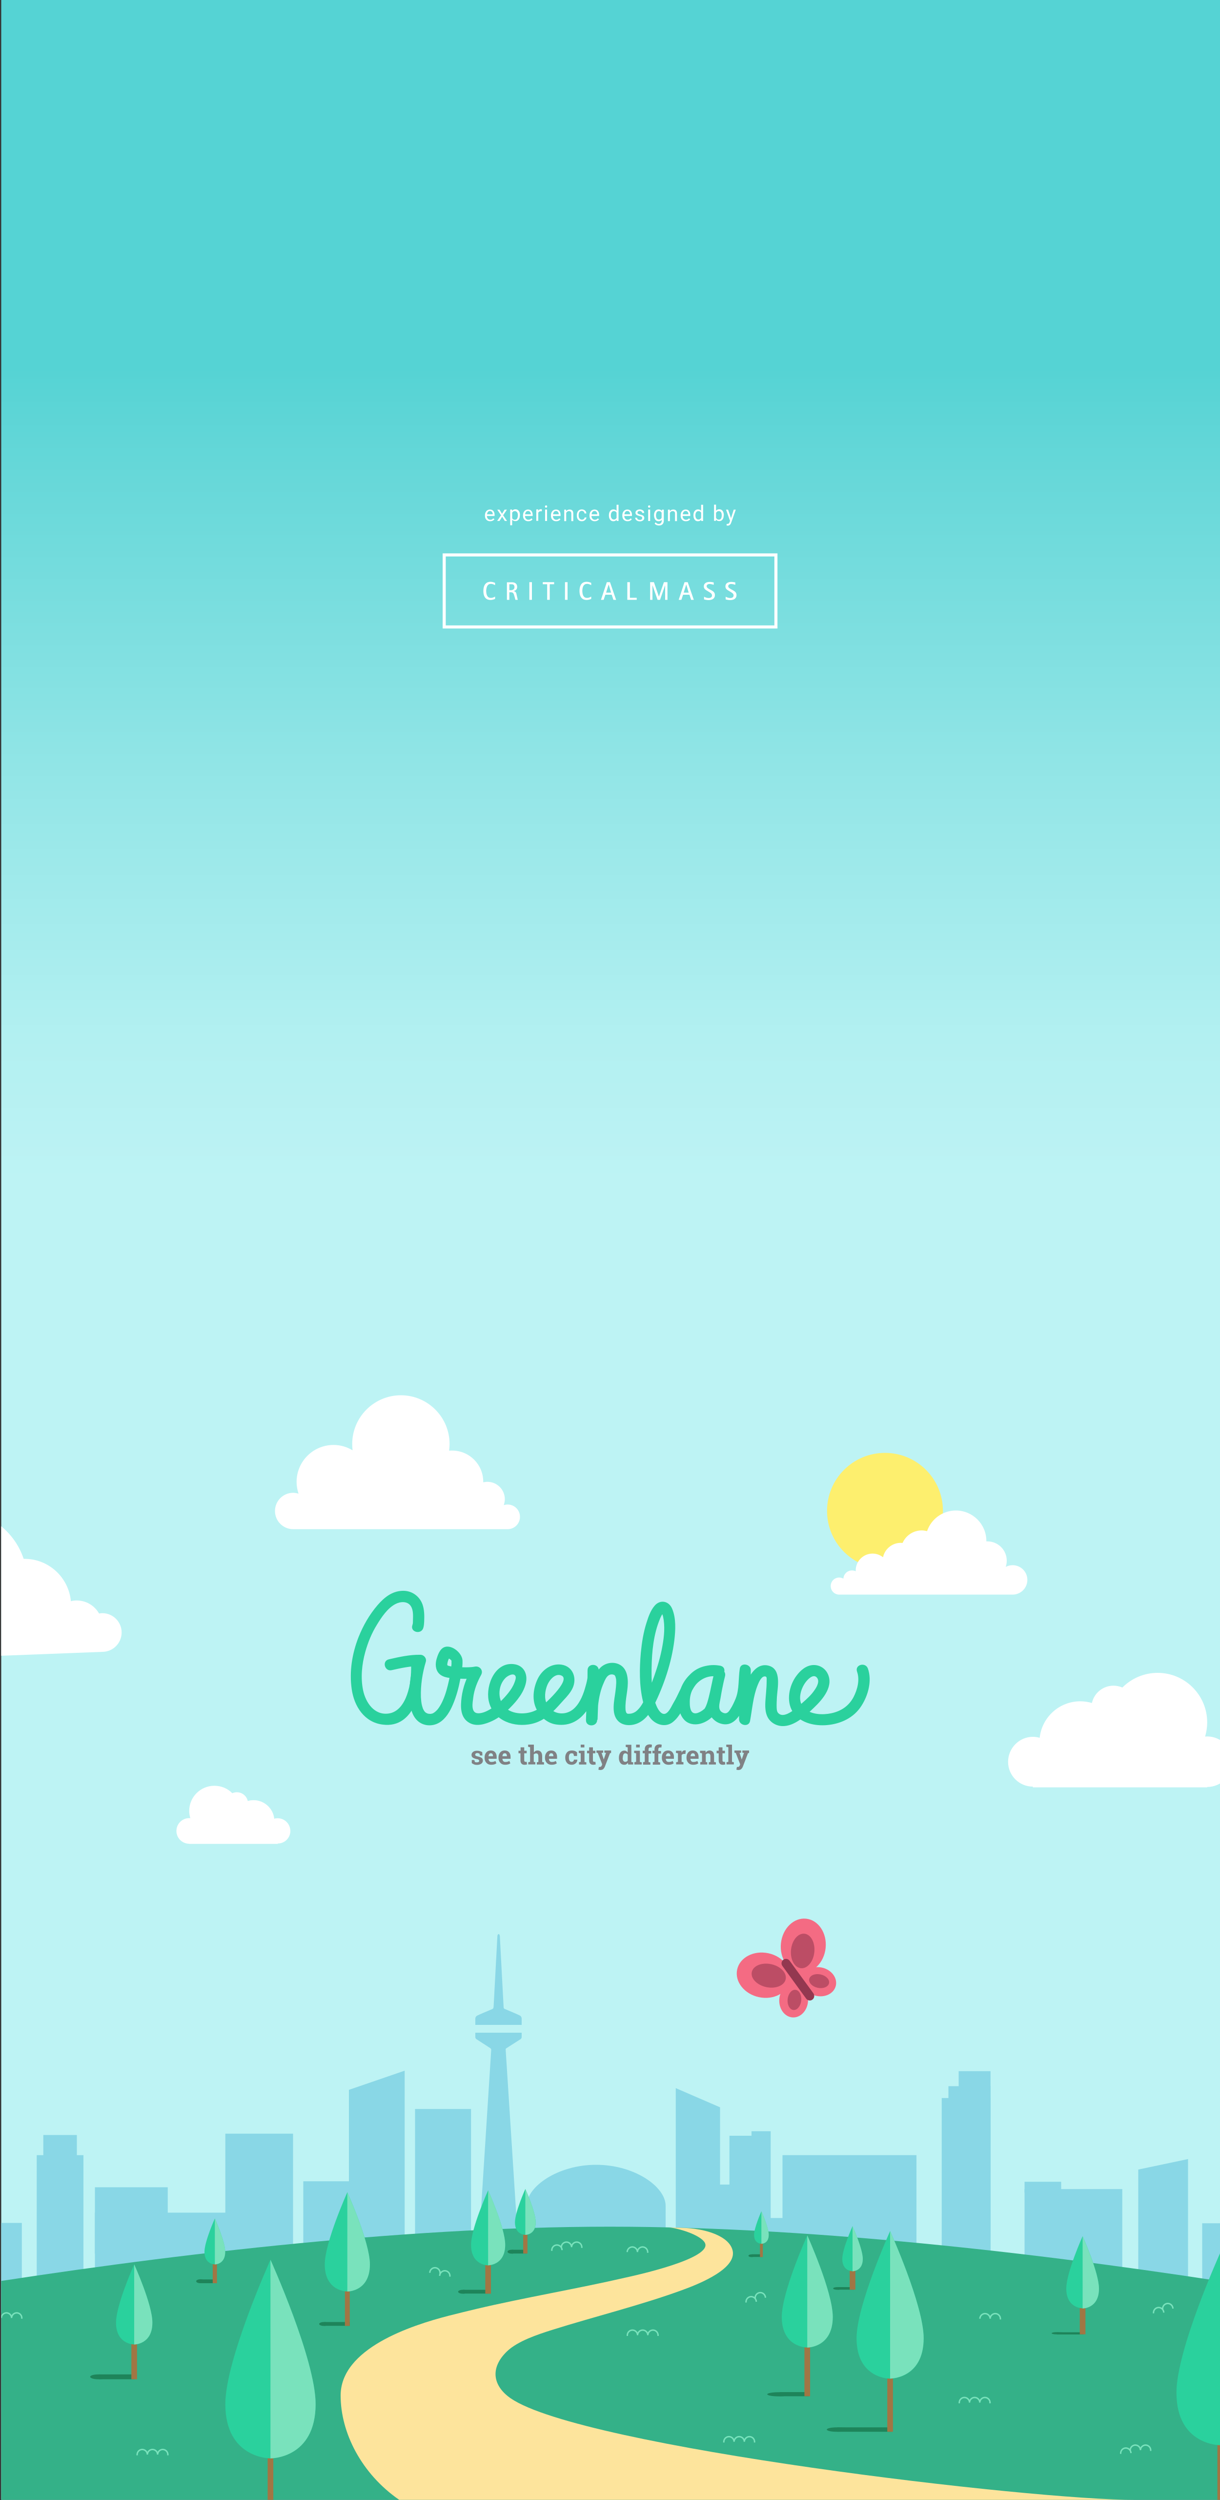 <?xml version="1.0" encoding="utf-8"?>
<!-- Generator: Adobe Illustrator 18.1.1, SVG Export Plug-In . SVG Version: 6.00 Build 0)  -->
<svg version="1.1" xmlns="http://www.w3.org/2000/svg" xmlns:xlink="http://www.w3.org/1999/xlink" x="0px" y="0px"
	 viewBox="0 0 1000 2048" style="enable-background:new 0 0 1000 2048;" xml:space="preserve">
<rect x="0" y="0" width="1000" height="2048" fill="#333333" stroke="none"/>
<style type="text/css">
	.st0{clip-path:url(#SVGID_2_);fill:#47B58D;}
	.st1{clip-path:url(#SVGID_2_);}
	.st2{fill:#1E845A;}
	.st3{fill:none;stroke:#A17644;stroke-width:1.572;stroke-miterlimit:10;}
	.st4{fill:#2AD19D;}
	.st5{fill:#79E2BC;}
	.st6{clip-path:url(#SVGID_2_);fill:none;stroke:#79E2BC;stroke-width:2;stroke-miterlimit:10;}
	.st7{clip-path:url(#SVGID_2_);fill:#1E845A;}
	.st8{fill:none;stroke:#A17644;stroke-width:1.828;stroke-miterlimit:10;}
	.st9{fill:none;stroke:#A17644;stroke-width:3.482;stroke-miterlimit:10;}
	.st10{fill:none;stroke:#A17644;stroke-width:4.165;stroke-miterlimit:10;}
	.st11{fill:none;stroke:#A17644;stroke-width:2.801;stroke-miterlimit:10;}
	.st12{fill:#3B8C6B;}
	.st13{fill:#FFFFFF;}
	.st14{fill:url(#SVGID_3_);}
	.st15{opacity:0.3;}
	.st16{fill-rule:evenodd;clip-rule:evenodd;fill:#F46B83;}
	.st17{fill:#58BD98;}
	.st18{fill:#EFEFEF;}
	.st19{fill:none;stroke:#E0E1E2;stroke-width:11;stroke-miterlimit:10;}
	.st20{opacity:0.3;fill-rule:evenodd;clip-rule:evenodd;fill:#F56980;}
	.st21{fill:#F56980;}
	.st22{fill-rule:evenodd;clip-rule:evenodd;fill:#FFFFFF;}
	.st23{fill:#F36D85;}
	.st24{fill:#E0E1E2;}
	.st25{fill:#F46B83;}
	.st26{fill:none;stroke:#F46B83;stroke-width:8;stroke-miterlimit:10;}
	.st27{opacity:0.3;fill:#2AD19D;}
	.st28{fill:#89D7E6;}
	.st29{clip-path:url(#SVGID_5_);}
	.st30{fill-rule:evenodd;clip-rule:evenodd;fill:#F56980;}
	.st31{opacity:0.3;fill:#F36D85;}
	.st32{opacity:0.3;fill:#F46B83;}
	.st33{fill:#24A45A;}
	.st34{fill:#3A5D87;}
	.st35{fill:#527EBB;}
	.st36{fill:#D82908;}
	.st37{fill:#E85749;}
	.st38{fill:#BCF7F7;}
	.st39{fill:#929496;}
	.st40{fill:none;stroke:#CDEBE0;stroke-width:5;stroke-linecap:round;stroke-miterlimit:10;}
	.st41{fill:#1A9169;}
	.st42{fill:none;stroke:#F7ADC1;stroke-width:12;stroke-miterlimit:10;}
	.st43{fill:none;stroke:#2AD19D;stroke-width:12;stroke-miterlimit:10;}
	.st44{fill:none;}
	.st45{fill:#BDF3F4;}
	.st46{fill:#34B188;}
	.st47{fill:#FDE49C;}
	.st48{fill:#FDEF6E;}
	.st49{fill:none;stroke:#A17644;stroke-width:2;stroke-miterlimit:10;}
	.st50{fill:none;stroke:#A17644;stroke-width:3;stroke-miterlimit:10;}
	.st51{fill:none;stroke:#A17644;stroke-width:4;stroke-miterlimit:10;}
	.st52{fill:none;stroke:#A17644;stroke-width:3.434;stroke-miterlimit:10;}
	.st53{fill:#808184;}
	.st54{fill:#BC4D65;}
	.st55{fill:#933850;}
	.st56{fill:none;stroke:#79E2BC;stroke-miterlimit:10;}
	.st57{opacity:0.2;}
	.st58{fill:#47B58D;}
	.st59{fill:none;stroke:#FFFFFF;stroke-width:8;stroke-linecap:round;stroke-miterlimit:10;}
	.st60{fill:none;stroke:#FFFFFF;stroke-width:2;stroke-miterlimit:10;}
	.st61{opacity:0.5;}
	.st62{fill:#CDE8DE;}
	.st63{clip-path:url(#SVGID_7_);}
	.st64{fill:#F6899C;}
	.st65{fill:#F66981;}
	.st66{fill:#FFFFFF;stroke:#F46B83;stroke-width:6;stroke-miterlimit:10;}
	.st67{clip-path:url(#SVGID_9_);fill:#47B58D;}
	.st68{clip-path:url(#SVGID_9_);}
	.st69{clip-path:url(#SVGID_9_);fill:none;stroke:#79E2BC;stroke-width:2;stroke-miterlimit:10;}
	.st70{clip-path:url(#SVGID_9_);fill:#1E845A;}
	.st71{fill:#37CF9D;}
	.st72{clip-path:url(#SVGID_11_);}
	.st73{fill:#ABE6CF;}
	.st74{clip-path:url(#SVGID_13_);fill:url(#SVGID_14_);}
	.st75{clip-path:url(#SVGID_13_);fill:#89D7E6;}
	.st76{clip-path:url(#SVGID_13_);}
	.st77{clip-path:url(#SVGID_13_);fill:#34B188;}
	.st78{clip-path:url(#SVGID_13_);fill:#FDE49C;}
	.st79{clip-path:url(#SVGID_13_);fill:#FDEF6E;}
	.st80{clip-path:url(#SVGID_13_);fill:#1E845A;}
	.st81{fill:none;stroke:#A17644;stroke-width:2.322;stroke-miterlimit:10;}
	.st82{fill:none;stroke:#A17644;stroke-width:3.483;stroke-miterlimit:10;}
	.st83{fill:none;stroke:#A17644;stroke-width:4.644;stroke-miterlimit:10;}
	.st84{fill:none;stroke:#A17644;stroke-width:3.987;stroke-miterlimit:10;}
	.st85{clip-path:url(#SVGID_13_);fill:none;stroke:#A17644;stroke-width:4.644;stroke-miterlimit:10;}
	.st86{clip-path:url(#SVGID_13_);fill:#2AD19D;}
	.st87{clip-path:url(#SVGID_13_);fill:#79E2BC;}
	.st88{clip-path:url(#SVGID_13_);fill:none;stroke:#79E2BC;stroke-width:1.161;stroke-miterlimit:10;}
	.st89{clip-path:url(#SVGID_13_);fill:none;stroke:#FFFFFF;stroke-width:2.529;stroke-miterlimit:10;}
	.st90{clip-path:url(#SVGID_13_);fill:#FFFFFF;}
	.st91{display:none;}
</style>
<g id="Layer_1">
	<g>
		<defs>
			<rect id="SVGID_12_" x="1" y="0" width="999.2" height="2047.9"/>
		</defs>
		<clipPath id="SVGID_2_">
			<use xlink:href="#SVGID_12_"  style="overflow:visible;"/>
		</clipPath>
		<linearGradient id="SVGID_3_" gradientUnits="userSpaceOnUse" x1="500" y1="301.483" x2="500" y2="966.09">
			<stop  offset="0" style="stop-color:#55D3D4"/>
			<stop  offset="0.112" style="stop-color:#64D7D8"/>
			<stop  offset="0.516" style="stop-color:#94E6E7"/>
			<stop  offset="0.825" style="stop-color:#B2F0F1"/>
			<stop  offset="1" style="stop-color:#BDF3F4"/>
		</linearGradient>
		<polygon style="clip-path:url(#SVGID_2_);fill:url(#SVGID_3_);" points="-363.5,0 -363.5,1025.3 -363.5,1045.2 -363.5,2047.8 
			1363.5,2047.8 1363.5,1045.2 1363.5,1025.3 1363.5,0 		"/>
		<rect x="184.7" y="1747.9" style="clip-path:url(#SVGID_2_);fill:#89D7E6;" width="55.5" height="107.8"/>
		<rect x="77.8" y="1812.6" style="clip-path:url(#SVGID_2_);fill:#89D7E6;" width="131.5" height="54.4"/>
		<rect x="77.8" y="1791.8" style="clip-path:url(#SVGID_2_);fill:#89D7E6;" width="59.7" height="54.4"/>
		<rect x="30.1" y="1765.5" style="clip-path:url(#SVGID_2_);fill:#89D7E6;" width="38.3" height="105.6"/>
		<rect x="35.5" y="1749" style="clip-path:url(#SVGID_2_);fill:#89D7E6;" width="27.5" height="105.6"/>
		<rect x="-64.7" y="1821" style="clip-path:url(#SVGID_2_);fill:#89D7E6;" width="82.6" height="73.3"/>
		<rect x="771.9" y="1718.7" style="clip-path:url(#SVGID_2_);fill:#89D7E6;" width="40" height="136.2"/>
		<rect x="777.4" y="1709" style="clip-path:url(#SVGID_2_);fill:#89D7E6;" width="34.5" height="136.2"/>
		<rect x="785.8" y="1696.7" style="clip-path:url(#SVGID_2_);fill:#89D7E6;" width="26.1" height="136.2"/>
		<rect x="839.8" y="1793.3" style="clip-path:url(#SVGID_2_);fill:#89D7E6;" width="80.1" height="87.2"/>
		<polygon style="clip-path:url(#SVGID_2_);fill:#89D7E6;" points="973.8,1882.4 933,1882.4 933,1777.3 973.8,1768.7 		"/>
		<rect x="985.4" y="1821.3" style="clip-path:url(#SVGID_2_);fill:#89D7E6;" width="123.6" height="84.9"/>
		<g class="st1">
			<path class="st28" d="M389.6,1658.8h38c0-2.8,0-5.1,0-5.1s0.1-1.7-1.5-2.6c-1.3-0.7-9-4-12-5.2c-0.8-0.3-0.8-0.3-1-0.6
				c-0.3-0.3-0.3-1-0.3-1l-3.1-58.2c0,0-0.1-1.7-1-1.7s-1,1.7-1,1.7l-3.1,57.7c0,0-0.1,1-0.3,1.3c-0.2,0.4-0.4,0.6-1.2,0.9
				c-3.1,1.3-10.7,4.5-12,5.2c-1.6,0.9-1.5,2.6-1.5,2.6S389.6,1656,389.6,1658.8z"/>
			<path class="st28" d="M389.6,1665.2c0,1.7,0,3.1,0,3.5c0,1.5,1.4,2.1,1.4,2.1l10.8,7c0,0,0.5,0.4,0.7,0.8
				c0.2,0.4,0.1,1.2,0.1,1.2L391,1861.4l17.6-1.2l17.6,1.2l-11.7-182.1c0,0-0.1-0.5,0.1-0.9c0.2-0.4,0.5-0.5,0.5-0.5l11.1-7.1
				c0,0,1.4-0.6,1.4-2.1c0-0.4,0-1.8,0-3.5H389.6z"/>
		</g>
		<rect x="340.2" y="1727.7" style="clip-path:url(#SVGID_2_);fill:#89D7E6;" width="45.9" height="118.3"/>
		<polygon style="clip-path:url(#SVGID_2_);fill:#89D7E6;" points="751.2,1867 641.4,1847.6 641.4,1765.5 751.2,1765.5 		"/>
		<rect x="248.6" y="1786.9" style="clip-path:url(#SVGID_2_);fill:#89D7E6;" width="46.7" height="89.7"/>
		<polygon style="clip-path:url(#SVGID_2_);fill:#89D7E6;" points="331.7,1861.8 286,1861.8 286,1712 331.7,1696.3 		"/>
		<polygon style="clip-path:url(#SVGID_2_);fill:#89D7E6;" points="590.2,1726.3 553.9,1710.6 553.9,1832.7 590.2,1832.7 		"/>
		<polygon style="clip-path:url(#SVGID_2_);fill:#89D7E6;" points="616,1745.9 616,1749.6 597.9,1749.6 597.9,1843.1 631.7,1843.1 
			631.7,1772.1 631.7,1749.6 631.7,1745.9 		"/>
		<path style="clip-path:url(#SVGID_2_);fill:#89D7E6;" d="M488.6,1773.4c-31.4,0-56.9,17.9-56.9,33.5v33.5h113.9v-33.5
			C545.5,1791.3,520.1,1773.4,488.6,1773.4z"/>
		<rect x="579.3" y="1789.6" style="clip-path:url(#SVGID_2_);fill:#89D7E6;" width="46.7" height="87"/>
		<rect x="620" y="1817" style="clip-path:url(#SVGID_2_);fill:#89D7E6;" width="46.7" height="26.1"/>
		<path style="clip-path:url(#SVGID_2_);fill:#34B188;" d="M1293,2047.9H-292.8v-125.7c0,0,440.7-98.1,792.7-98.1
			s793.1,98.1,793.1,98.1V2047.9z"/>
		<path style="clip-path:url(#SVGID_2_);fill:#FDE49C;" d="M661.7,2049.2l269.2-1.3c-83.7,0.4-454-43.1-512.3-83.2
			c-14.5-10-17.3-24.7-3.1-38.4c8.8-8.5,25.3-13.9,36.6-17.5c34.6-10.9,73.7-20.5,107.7-33c13.9-5.1,46.1-18,40.3-33.6
			c-4.7-12.8-27.9-15.9-27.9-15.9s-4.2-0.8-9.5-1.1c-4.7-0.3-9.9-0.3-14.6-0.4c7,0.2,26,5.9,29.6,12.4c7.2,13-58.5,27.2-65.4,28.7
			c-39,9-83,16.4-121.9,25.6c-7.5,1.8-15,3.6-22.4,5.5c-31.6,8.1-88.8,27-88.8,65.4c0,30.4,17,64.1,48.2,85.6L661.7,2049.2z"/>
		<circle style="clip-path:url(#SVGID_2_);fill:#FDEF6E;" cx="725.4" cy="1237.7" r="47.5"/>
		<rect x="639" y="1959.6" class="st7" width="24.1" height="3.4"/>
		<ellipse class="st7" cx="638.2" cy="1961.4" rx="9.3" ry="1.7"/>
		<rect x="616.1" y="1846.7" class="st7" width="8.7" height="2.2"/>
		<ellipse class="st7" cx="615.9" cy="1847.9" rx="2.4" ry="1.1"/>
		<rect x="686.8" y="1873.6" class="st7" width="12.9" height="2.1"/>
		<ellipse class="st7" cx="686.5" cy="1874.7" rx="3.6" ry="1.1"/>
		<g class="st1">
			<line class="st81" x1="624.1" y1="1819" x2="624.1" y2="1849"/>
			<path class="st4" d="M624.1,1838.1c0,0-6,0.1-6-7.3c0-5.9,6-19.3,6-19.3s6,13.4,6,19.3C630.2,1838.1,624.1,1838.1,624.1,1838.1z"
				/>
			<path class="st5" d="M624.1,1811.5v26.6c0,0,6,0.1,6-7.3C630.2,1824.9,624.1,1811.5,624.1,1811.5z"/>
		</g>
		<g class="st1">
			<rect x="419.6" y="1843" class="st2" width="12.2" height="3.1"/>
			<ellipse class="st2" cx="419.4" cy="1844.6" rx="3.4" ry="1.6"/>
			<g>
				<line class="st82" x1="430.6" y1="1803.9" x2="430.6" y2="1846.1"/>
				<path class="st4" d="M430.6,1830.8c0,0-8.5,0.1-8.5-10.3c0-8.4,8.5-27.3,8.5-27.3s8.5,18.9,8.5,27.3
					C439.2,1830.9,430.6,1830.8,430.6,1830.8z"/>
				<path class="st5" d="M430.6,1793.3v37.5c0,0,8.5,0.1,8.5-10.3C439.2,1812.2,430.6,1793.3,430.6,1793.3z"/>
			</g>
		</g>
		<rect x="164.2" y="1867.3" class="st7" width="10.9" height="3.1"/>
		<ellipse class="st7" cx="164.2" cy="1868.8" rx="3.4" ry="1.6"/>
		<g class="st1">
			<line class="st82" x1="176.1" y1="1828.1" x2="176.1" y2="1870.4"/>
			<path class="st4" d="M176.1,1855c0,0-8.5,0.1-8.5-10.3c0-8.4,8.5-27.3,8.5-27.3s8.5,18.9,8.5,27.3
				C184.7,1855.1,176.1,1855,176.1,1855z"/>
			<path class="st5" d="M176.1,1817.5v37.5c0,0,8.5,0.1,8.5-10.3C184.7,1836.4,176.1,1817.5,176.1,1817.5z"/>
		</g>
		<rect x="379.4" y="1875.8" class="st7" width="20.7" height="3.1"/>
		<g class="st1">
			<line class="st83" x1="400.1" y1="1811.6" x2="400.1" y2="1879"/>
			<path class="st4" d="M400.1,1855.8c0,0-14,0.1-14-16.8c0-13.7,14-44.7,14-44.7s14,31,14,44.7
				C414.1,1855.9,400.1,1855.8,400.1,1855.8z"/>
			<path class="st5" d="M400.1,1794.2v61.5c0,0,14,0.1,14-16.8C414.1,1825.2,400.1,1794.2,400.1,1794.2z"/>
		</g>
		<ellipse class="st7" cx="379.4" cy="1877.4" rx="3.9" ry="1.6"/>
		<rect x="266" y="1902.2" class="st7" width="20.7" height="3.1"/>
		<ellipse class="st7" cx="265.5" cy="1903.8" rx="3.9" ry="1.6"/>
		<g class="st1">
			<line class="st84" x1="284.7" y1="1859.5" x2="284.7" y2="1905.4"/>
			<path class="st4" d="M284.7,1877.2c0,0-18.5,0.2-18.5-22.2c0-18.1,18.5-59.1,18.5-59.1s18.5,40.9,18.5,59.1
				C303.2,1877.4,284.7,1877.2,284.7,1877.2z"/>
			<path class="st5" d="M284.7,1795.9v81.3c0,0,18.5,0.2,18.5-22.2C303.2,1836.8,284.7,1795.9,284.7,1795.9z"/>
		</g>
		<g class="st1">
			<line class="st83" x1="661.7" y1="1903.1" x2="661.7" y2="1963"/>
			<path class="st4" d="M661.7,1923.1c0,0-20.9,0.2-20.9-25.1c0-20.5,20.9-66.8,20.9-66.8s20.9,46.2,20.9,66.8
				C682.6,1923.3,661.7,1923.1,661.7,1923.1z"/>
			<path class="st5" d="M661.7,1831.2v91.9c0,0,20.9,0.2,20.9-25.1C682.6,1877.4,661.7,1831.2,661.7,1831.2z"/>
		</g>
		<rect x="81.1" y="1945.1" class="st7" width="29" height="4"/>
		<ellipse class="st7" cx="80.5" cy="1947.1" rx="6.6" ry="2"/>
		<g class="st1">
			<line class="st83" x1="110" y1="1906.3" x2="110" y2="1949.1"/>
			<path class="st4" d="M110,1920.6c0,0-14.9,0.1-14.9-17.9c0-14.6,14.9-47.7,14.9-47.7s14.9,33,14.9,47.7
				C125,1920.7,110,1920.6,110,1920.6z"/>
			<path class="st5" d="M110,1855v65.6c0,0,14.9,0.1,14.9-17.9C125,1888,110,1855,110,1855z"/>
		</g>
		<g class="st1">
			<line class="st83" x1="698.8" y1="1834" x2="698.8" y2="1875.7"/>
			<path class="st4" d="M698.8,1860.6c0,0-8.4,0.1-8.4-10.1c0-8.2,8.4-26.8,8.4-26.8s8.4,18.6,8.4,26.8
				C707.2,1860.6,698.8,1860.6,698.8,1860.6z"/>
			<path class="st5" d="M698.8,1823.6v37c0,0,8.4,0.1,8.4-10.1C707.2,1842.2,698.8,1823.6,698.8,1823.6z"/>
		</g>
		<g class="st1">
			<rect x="686.3" y="1988.5" class="st2" width="44.4" height="3.6"/>
			<path class="st2" d="M709.4,1990.3c0,1-19.3,1.8-23.7,1.8s-8-0.8-8-1.8s3.6-1.8,8-1.8S709.4,1989.3,709.4,1990.3z"/>
			<g>
				<line class="st83" x1="729.6" y1="1922.2" x2="729.6" y2="1992.1"/>
				<path class="st4" d="M729.6,1948.6c0,0-27.5,0.3-27.5-33.1c0-27,27.5-87.8,27.5-87.8s27.5,60.8,27.5,87.8
					C757.1,1948.8,729.6,1948.6,729.6,1948.6z"/>
				<path class="st5" d="M729.6,1827.7v120.8c0,0,27.5,0.3,27.5-33.1C757.1,1888.5,729.6,1827.7,729.6,1827.7z"/>
			</g>
		</g>
		
			<line style="clip-path:url(#SVGID_2_);fill:none;stroke:#A17644;stroke-width:4.644;stroke-miterlimit:10;" x1="1000.2" y1="1966.4" x2="1000.2" y2="2047.9"/>
		<path style="clip-path:url(#SVGID_2_);fill:#2AD19D;" d="M1000.2,2003.1c0,0-35.9,0.3-35.9-43.1c0-35.2,35.9-114.5,35.9-114.5
			s35.9,79.3,35.9,114.5C1036,2003.4,1000.2,2003.1,1000.2,2003.1z"/>
		<g class="st1">
			<rect x="866.3" y="1910.6" class="st2" width="21.7" height="1.8"/>
			<path class="st2" d="M877.5,1911.4c0,0.5-9.4,0.9-11.6,0.9c-2.2,0-3.9-0.4-3.9-0.9c0-0.5,1.7-0.9,3.9-0.9
				C868.1,1910.6,877.5,1911,877.5,1911.4z"/>
			<g>
				<line class="st83" x1="887.4" y1="1878.2" x2="887.4" y2="1912.3"/>
				<path class="st4" d="M887.4,1891c0,0-13.4,0.1-13.4-16.2c0-13.2,13.4-42.9,13.4-42.9s13.4,29.7,13.4,42.9
					C900.8,1891.2,887.4,1891,887.4,1891z"/>
				<path class="st5" d="M887.4,1832v59.1c0,0,13.4,0.1,13.4-16.2C900.8,1861.7,887.4,1832,887.4,1832z"/>
			</g>
		</g>
		<g class="st1">
			<path class="st53" d="M395.4,1438.1h-2l-0.3-1.4c-0.2-0.2-0.5-0.3-0.8-0.4c-0.3-0.1-0.7-0.2-1-0.2c-0.5,0-1,0.1-1.3,0.4
				c-0.3,0.2-0.5,0.5-0.5,0.9c0,0.3,0.1,0.6,0.4,0.9c0.3,0.2,0.9,0.4,1.8,0.6c1.4,0.3,2.4,0.7,3.1,1.2c0.7,0.5,1,1.3,1,2.2
				c0,1-0.4,1.8-1.3,2.5c-0.9,0.6-2,1-3.5,1c-0.9,0-1.7-0.1-2.4-0.4c-0.7-0.3-1.4-0.6-1.9-1.1l0-2.5h2.1l0.4,1.5
				c0.2,0.2,0.4,0.3,0.7,0.3c0.3,0.1,0.6,0.1,1,0.1c0.6,0,1.1-0.1,1.4-0.3c0.3-0.2,0.5-0.5,0.5-0.9c0-0.3-0.2-0.6-0.5-0.9
				s-0.9-0.5-1.8-0.6c-1.3-0.3-2.3-0.7-3-1.2c-0.7-0.5-1-1.3-1-2.2c0-0.9,0.4-1.8,1.2-2.4c0.8-0.7,1.9-1,3.3-1
				c0.9,0,1.7,0.1,2.5,0.4c0.8,0.2,1.4,0.5,1.8,0.9L395.4,1438.1z"/>
			<path class="st53" d="M402.6,1445.7c-1.6,0-2.9-0.5-3.9-1.6c-1-1-1.5-2.4-1.5-4v-0.4c0-1.7,0.5-3.1,1.4-4.1
				c0.9-1.1,2.2-1.6,3.7-1.6c1.5,0,2.7,0.5,3.5,1.4c0.8,0.9,1.3,2.2,1.3,3.7v1.7h-6.7l0,0.1c0.1,0.7,0.3,1.4,0.7,1.8
				c0.4,0.5,1,0.7,1.8,0.7c0.7,0,1.2-0.1,1.7-0.2c0.4-0.1,0.9-0.3,1.5-0.6l0.8,1.9c-0.5,0.4-1.1,0.7-1.8,0.9
				S403.5,1445.7,402.6,1445.7z M402.3,1436.3c-0.6,0-1,0.2-1.3,0.6s-0.5,1-0.6,1.7l0,0.1h3.7v-0.3c0-0.6-0.2-1.2-0.5-1.6
				S402.9,1436.3,402.3,1436.3z"/>
			<path class="st53" d="M414,1445.7c-1.6,0-2.9-0.5-3.9-1.6c-1-1-1.5-2.4-1.5-4v-0.4c0-1.7,0.5-3.1,1.4-4.1
				c0.9-1.1,2.2-1.6,3.7-1.6c1.5,0,2.7,0.5,3.5,1.4c0.8,0.9,1.3,2.2,1.3,3.7v1.7h-6.7l0,0.1c0.1,0.7,0.3,1.4,0.7,1.8
				c0.4,0.5,1,0.7,1.8,0.7c0.7,0,1.2-0.1,1.7-0.2c0.4-0.1,0.9-0.3,1.5-0.6l0.8,1.9c-0.5,0.4-1.1,0.7-1.8,0.9
				S414.9,1445.7,414,1445.7z M413.7,1436.3c-0.6,0-1,0.2-1.3,0.6s-0.5,1-0.6,1.7l0,0.1h3.7v-0.3c0-0.6-0.2-1.2-0.5-1.6
				S414.3,1436.3,413.7,1436.3z"/>
			<path class="st53" d="M429.7,1431.4v2.8h2v2.1h-2v5.8c0,0.4,0.1,0.8,0.3,0.9c0.2,0.2,0.4,0.3,0.7,0.3c0.2,0,0.4,0,0.5,0
				c0.2,0,0.3,0,0.5-0.1l0.3,2.2c-0.3,0.1-0.7,0.2-1,0.2c-0.3,0.1-0.7,0.1-1.1,0.1c-1.1,0-1.9-0.3-2.4-0.9c-0.6-0.6-0.9-1.5-0.9-2.7
				v-5.8H425v-2.1h1.7v-2.8H429.7z"/>
			<path class="st53" d="M433,1443.6l1.5-0.3v-12l-1.6-0.3v-1.8h4.7v6.4c0.4-0.5,0.8-0.9,1.3-1.2c0.5-0.3,1.1-0.4,1.7-0.4
				c1.2,0,2.1,0.4,2.8,1.2c0.7,0.8,1,2,1,3.6v4.6l1.5,0.3v1.8H440v-1.8l1.3-0.3v-4.6c0-0.9-0.2-1.5-0.5-1.9
				c-0.3-0.4-0.8-0.5-1.4-0.5c-0.4,0-0.8,0.1-1.1,0.2c-0.3,0.2-0.6,0.4-0.8,0.6v6.1l1.3,0.3v1.8H433V1443.6z"/>
			<path class="st53" d="M452.1,1445.7c-1.6,0-2.9-0.5-3.9-1.6c-1-1-1.5-2.4-1.5-4v-0.4c0-1.7,0.5-3.1,1.4-4.1
				c0.9-1.1,2.2-1.6,3.7-1.6c1.5,0,2.7,0.5,3.5,1.4c0.8,0.9,1.3,2.2,1.3,3.7v1.7h-6.7l0,0.1c0.1,0.7,0.3,1.4,0.7,1.8
				c0.4,0.5,1,0.7,1.8,0.7c0.7,0,1.2-0.1,1.7-0.2c0.4-0.1,0.9-0.3,1.5-0.6l0.8,1.9c-0.5,0.4-1.1,0.7-1.8,0.9
				S453,1445.7,452.1,1445.7z M451.8,1436.3c-0.6,0-1,0.2-1.3,0.6s-0.5,1-0.6,1.7l0,0.1h3.7v-0.3c0-0.6-0.2-1.2-0.5-1.6
				S452.4,1436.3,451.8,1436.3z"/>
			<path class="st53" d="M468.6,1443.3c0.5,0,1-0.2,1.3-0.5c0.3-0.3,0.5-0.7,0.5-1.3h2.8l0,0.1c0,1.1-0.4,2.1-1.3,2.9
				c-0.9,0.8-2,1.2-3.3,1.2c-1.7,0-3-0.5-3.9-1.6c-0.9-1.1-1.4-2.4-1.4-4.1v-0.3c0-1.7,0.5-3,1.4-4.1s2.3-1.6,4-1.6
				c0.9,0,1.7,0.1,2.5,0.4s1.3,0.7,1.8,1.1l0,3h-2.5l-0.5-1.8c-0.2-0.1-0.3-0.2-0.6-0.3c-0.2-0.1-0.5-0.1-0.8-0.1
				c-0.9,0-1.5,0.3-1.8,0.9c-0.4,0.6-0.5,1.4-0.5,2.4v0.3c0,1,0.2,1.8,0.5,2.4C467.2,1443,467.8,1443.3,468.6,1443.3z"/>
			<path class="st53" d="M474.5,1443.6l1.5-0.3v-7l-1.6-0.3v-1.8h4.7v9.2l1.5,0.3v1.8h-6V1443.6z M479,1431.5h-3v-2.3h3V1431.5z"/>
			<path class="st53" d="M486,1431.4v2.8h2v2.1h-2v5.8c0,0.4,0.1,0.8,0.3,0.9c0.2,0.2,0.4,0.3,0.7,0.3c0.2,0,0.4,0,0.5,0
				c0.2,0,0.3,0,0.5-0.1l0.3,2.2c-0.3,0.1-0.7,0.2-1,0.2c-0.3,0.1-0.7,0.1-1.1,0.1c-1.1,0-1.9-0.3-2.4-0.9c-0.6-0.6-0.9-1.5-0.9-2.7
				v-5.8h-1.7v-2.1h1.7v-2.8H486z"/>
			<path class="st53" d="M501.1,1436l-1.1,0.2l-4.2,11c-0.3,0.8-0.8,1.5-1.3,2s-1.4,0.8-2.5,0.8c-0.3,0-0.5,0-0.7-0.1
				c-0.2,0-0.5-0.1-0.8-0.2l0.4-2.2c0.1,0,0.2,0,0.3,0c0.1,0,0.2,0,0.3,0c0.5,0,0.9-0.1,1.2-0.4s0.5-0.6,0.6-0.9l0.3-0.9l-3.6-9.3
				l-1.1-0.2v-1.8h5.5v1.8l-1.3,0.2l1.5,4.5l0.2,0.8l0.1,0l1.8-5.3l-1.3-0.2v-1.8h5.5V1436z"/>
			<path class="st53" d="M514.7,1444.1c-0.4,0.5-0.8,0.9-1.3,1.2c-0.5,0.3-1,0.4-1.7,0.4c-1.4,0-2.5-0.5-3.2-1.5
				c-0.8-1-1.2-2.4-1.2-4v-0.2c0-1.8,0.4-3.2,1.2-4.3c0.8-1.1,1.9-1.6,3.3-1.6c0.6,0,1.1,0.1,1.5,0.4s0.8,0.6,1.2,1v-4.1l-1.6-0.3
				v-1.8h1.6h3v14.1l1.5,0.3v1.8h-4.1L514.7,1444.1z M510.4,1440.1c0,1,0.2,1.8,0.5,2.3s0.9,0.9,1.6,0.9c0.4,0,0.8-0.1,1.2-0.3
				s0.6-0.4,0.8-0.8v-4.8c-0.2-0.4-0.5-0.6-0.8-0.8c-0.3-0.2-0.7-0.3-1.1-0.3c-0.7,0-1.3,0.3-1.6,1c-0.3,0.7-0.5,1.5-0.5,2.6V1440.1
				z"/>
			<path class="st53" d="M519.9,1443.6l1.5-0.3v-7l-1.6-0.3v-1.8h4.7v9.2l1.5,0.3v1.8h-6V1443.6z M524.4,1431.5h-3v-2.3h3V1431.5z"
				/>
			<path class="st53" d="M527,1443.6l1.5-0.3v-7h-1.7v-2.1h1.7v-1.3c0-1.3,0.4-2.2,1.1-2.9c0.7-0.7,1.8-1,3.1-1c0.3,0,0.5,0,0.8,0.1
				c0.3,0,0.6,0.1,0.9,0.2l-0.3,2.3c-0.2,0-0.3-0.1-0.5-0.1c-0.2,0-0.3,0-0.5,0c-0.5,0-0.9,0.1-1.1,0.4c-0.3,0.3-0.4,0.7-0.4,1.2
				v1.3h2.2v2.1h-2.2v7l1.5,0.3v1.8h-6V1443.6z"/>
			<path class="st53" d="M535,1443.6l1.5-0.3v-7h-1.7v-2.1h1.7v-1.3c0-1.3,0.4-2.2,1.1-2.9c0.7-0.7,1.8-1,3.1-1c0.3,0,0.5,0,0.8,0.1
				c0.3,0,0.6,0.1,0.9,0.2l-0.3,2.3c-0.2,0-0.3-0.1-0.5-0.1c-0.2,0-0.3,0-0.5,0c-0.5,0-0.9,0.1-1.1,0.4c-0.3,0.3-0.4,0.7-0.4,1.2
				v1.3h2.2v2.1h-2.2v7l1.5,0.3v1.8h-6V1443.6z"/>
			<path class="st53" d="M547.9,1445.7c-1.6,0-2.9-0.5-3.9-1.6c-1-1-1.5-2.4-1.5-4v-0.4c0-1.7,0.5-3.1,1.4-4.1
				c0.9-1.1,2.2-1.6,3.7-1.6c1.5,0,2.7,0.5,3.5,1.4c0.8,0.9,1.3,2.2,1.3,3.7v1.7h-6.7l0,0.1c0.1,0.7,0.3,1.4,0.7,1.8
				c0.4,0.5,1,0.7,1.8,0.7c0.7,0,1.2-0.1,1.7-0.2c0.4-0.1,0.9-0.3,1.5-0.6l0.8,1.9c-0.5,0.4-1.1,0.7-1.8,0.9
				S548.9,1445.7,547.9,1445.7z M547.7,1436.3c-0.6,0-1,0.2-1.3,0.6s-0.5,1-0.6,1.7l0,0.1h3.7v-0.3c0-0.6-0.2-1.2-0.5-1.6
				S548.3,1436.3,547.7,1436.3z"/>
			<path class="st53" d="M554.2,1443.6l1.5-0.3v-7l-1.6-0.3v-1.8h4.5l0.1,1.6c0.3-0.6,0.6-1,1-1.4c0.4-0.3,0.9-0.5,1.5-0.5
				c0.2,0,0.3,0,0.5,0c0.2,0,0.3,0.1,0.4,0.1l-0.3,2.8l-1.3,0c-0.4,0-0.8,0.1-1.1,0.3c-0.3,0.2-0.5,0.4-0.7,0.7v5.5l1.5,0.3v1.8h-6
				V1443.6z"/>
			<path class="st53" d="M568.1,1445.7c-1.6,0-2.9-0.5-3.9-1.6c-1-1-1.5-2.4-1.5-4v-0.4c0-1.7,0.5-3.1,1.4-4.1
				c0.9-1.1,2.2-1.6,3.7-1.6c1.5,0,2.7,0.5,3.5,1.4c0.8,0.9,1.3,2.2,1.3,3.7v1.7h-6.7l0,0.1c0.1,0.7,0.3,1.4,0.7,1.8
				c0.4,0.5,1,0.7,1.8,0.7c0.7,0,1.2-0.1,1.7-0.2c0.4-0.1,0.9-0.3,1.5-0.6l0.8,1.9c-0.5,0.4-1.1,0.7-1.8,0.9
				S569,1445.7,568.1,1445.7z M567.9,1436.3c-0.6,0-1,0.2-1.3,0.6s-0.5,1-0.6,1.7l0,0.1h3.7v-0.3c0-0.6-0.2-1.2-0.5-1.6
				S568.5,1436.3,567.9,1436.3z"/>
			<path class="st53" d="M573.9,1443.6l1.5-0.3v-7l-1.6-0.3v-1.8h4.5l0.1,1.6c0.4-0.6,0.8-1,1.4-1.3c0.5-0.3,1.2-0.5,1.8-0.5
				c1.1,0,2,0.4,2.7,1.1s1,1.8,1,3.4v4.9l1.5,0.3v1.8h-5.8v-1.8l1.3-0.3v-4.9c0-0.8-0.2-1.3-0.5-1.6c-0.3-0.3-0.8-0.5-1.4-0.5
				c-0.4,0-0.8,0.1-1.1,0.2c-0.3,0.2-0.6,0.4-0.8,0.7v6.1l1.2,0.3v1.8h-5.7V1443.6z"/>
			<path class="st53" d="M592.2,1431.4v2.8h2v2.1h-2v5.8c0,0.4,0.1,0.8,0.3,0.9c0.2,0.2,0.4,0.3,0.7,0.3c0.2,0,0.4,0,0.5,0
				c0.2,0,0.3,0,0.5-0.1l0.3,2.2c-0.3,0.1-0.7,0.2-1,0.2c-0.3,0.1-0.7,0.1-1.1,0.1c-1.1,0-1.9-0.3-2.4-0.9c-0.6-0.6-0.9-1.5-0.9-2.7
				v-5.8h-1.7v-2.1h1.7v-2.8H592.2z"/>
			<path class="st53" d="M595.3,1431v-1.8h4.7v14.1l1.5,0.3v1.8h-6v-1.8l1.5-0.3v-12L595.3,1431z"/>
			<path class="st53" d="M614.2,1436l-1.1,0.2l-4.2,11c-0.3,0.8-0.8,1.5-1.3,2s-1.4,0.8-2.5,0.8c-0.3,0-0.5,0-0.7-0.1
				c-0.2,0-0.5-0.1-0.8-0.2l0.4-2.2c0.1,0,0.2,0,0.3,0c0.1,0,0.2,0,0.3,0c0.5,0,0.9-0.1,1.2-0.4s0.5-0.6,0.6-0.9l0.3-0.9l-3.6-9.3
				l-1.1-0.2v-1.8h5.5v1.8l-1.3,0.2l1.5,4.5l0.2,0.8l0.1,0l1.8-5.3l-1.3-0.2v-1.8h5.5V1436z"/>
		</g>
		<g class="st1">
			
				<ellipse transform="matrix(-0.103 0.995 -0.995 -0.103 2312.038 1102.326)" class="st25" cx="659" cy="1593.7" rx="22.2" ry="18.4"/>
			
				<ellipse transform="matrix(-0.978 -0.207 0.207 -0.978 903.631 3329.647)" class="st25" cx="626.3" cy="1617.5" rx="22.2" ry="18.4"/>
			
				<ellipse transform="matrix(-6.587160e-02 0.998 -0.998 -6.587160e-02 2328.639 1097.03)" class="st25" cx="650.8" cy="1638.5" rx="14.1" ry="11.8"/>
			
				<ellipse transform="matrix(-0.97 -0.244 0.244 -0.97 925.924 3362.311)" class="st25" cx="670.9" cy="1623.9" rx="14.1" ry="11.8"/>
			
				<rect x="640.6" y="1609.6" transform="matrix(0.589 0.808 -0.808 0.589 1578.614 138.01)" class="st25" width="26.3" height="21.2"/>
			
				<ellipse transform="matrix(-0.103 0.995 -0.995 -0.103 2315.86 1107.627)" class="st54" cx="658.5" cy="1598.1" rx="14.2" ry="9.6"/>
			
				<ellipse transform="matrix(0.978 0.207 -0.207 0.978 349.423 -95.379)" class="st54" cx="629.7" cy="1619.1" rx="14.2" ry="9.6"/>
			
				<ellipse transform="matrix(0.103 -0.995 0.995 0.103 -1046.054 2116.912)" class="st54" cx="650.6" cy="1638.4" rx="8.3" ry="5.6"/>
			
				<ellipse transform="matrix(0.978 0.207 -0.207 0.978 351.264 -103.849)" class="st54" cx="671" cy="1623.6" rx="8.3" ry="5.6"/>
			<path class="st55" d="M665.9,1638.1L665.9,1638.1c-1.6,1.2-3.9,0.8-5.1-0.8l-19.5-26.8c-1.2-1.6-0.8-3.9,0.8-5.1l0,0
				c1.6-1.2,3.9-0.8,5.1,0.8l19.5,26.7C667.9,1634.7,667.5,1636.9,665.9,1638.1z"/>
		</g>
		<path style="clip-path:url(#SVGID_2_);fill:none;stroke:#79E2BC;stroke-width:1.161;stroke-miterlimit:10;" d="M530.9,1845.5
			l0-0.6c0-2.3-1.9-4.2-4.2-4.2s-4.2,1.9-4.2,4.2c0-2.3-1.9-4.2-4.2-4.2c-2.3,0-4.2,1.9-4.2,4.2"/>
		<path style="clip-path:url(#SVGID_2_);fill:none;stroke:#79E2BC;stroke-width:1.161;stroke-miterlimit:10;" d="M820,1900.1l0-0.6
			c0-2.3-1.9-4.2-4.2-4.2s-4.2,1.9-4.2,4.2c0-2.3-1.9-4.2-4.2-4.2c-2.3,0-4.2,1.9-4.2,4.2"/>
		<path style="clip-path:url(#SVGID_2_);fill:none;stroke:#79E2BC;stroke-width:1.161;stroke-miterlimit:10;" d="M17.9,1899.5
			l0-0.6c0-2.3-1.9-4.2-4.2-4.2s-4.2,1.9-4.2,4.2c0-2.3-1.9-4.2-4.2-4.2c-2.3,0-4.2,1.9-4.2,4.2"/>
		<path style="clip-path:url(#SVGID_2_);fill:none;stroke:#79E2BC;stroke-width:1.161;stroke-miterlimit:10;" d="M618.5,2000.9
			l0-0.6c0-2.3-1.9-4.2-4.2-4.2c-2.3,0-4.2,1.9-4.2,4.2c0-2.3-1.9-4.2-4.2-4.2c-2.3,0-4.2,1.9-4.2,4.2c0-2.3-1.9-4.2-4.2-4.2
			s-4.2,1.9-4.2,4.2l0,0.6"/>
		<path style="clip-path:url(#SVGID_2_);fill:none;stroke:#79E2BC;stroke-width:1.161;stroke-miterlimit:10;" d="M539.4,1913.6
			l0-0.6c0-2.3-1.9-4.2-4.2-4.2s-4.2,1.9-4.2,4.2c0-2.3-1.9-4.2-4.2-4.2c-2.3,0-4.2,1.9-4.2,4.2c0-2.3-1.9-4.2-4.2-4.2
			c-2.3,0-4.2,1.9-4.2,4.2l0,0.6"/>
		<path style="clip-path:url(#SVGID_2_);fill:none;stroke:#79E2BC;stroke-width:1.161;stroke-miterlimit:10;" d="M811.5,1968.8
			l0-0.6c0-2.3-1.9-4.2-4.2-4.2s-4.2,1.9-4.2,4.2c0-2.3-1.9-4.2-4.2-4.2s-4.2,1.9-4.2,4.2c0-2.3-1.9-4.2-4.2-4.2
			c-2.3,0-4.2,1.9-4.2,4.2l0,0.6"/>
		<path style="clip-path:url(#SVGID_2_);fill:none;stroke:#79E2BC;stroke-width:1.161;stroke-miterlimit:10;" d="M137.6,2011.4
			l0-0.6c0-2.3-1.9-4.2-4.2-4.2s-4.2,1.9-4.2,4.2c0-2.3-1.9-4.2-4.2-4.2c-2.3,0-4.2,1.9-4.2,4.2c0-2.3-1.9-4.2-4.2-4.2
			s-4.2,1.9-4.2,4.2l0,0.6"/>
		<path style="clip-path:url(#SVGID_2_);fill:none;stroke:#79E2BC;stroke-width:1.161;stroke-miterlimit:10;" d="M619.9,1885.6
			c0-2.3-1.9-4.2-4.2-4.2s-4.2,1.9-4.2,4.2l0,0.6"/>
		<path style="clip-path:url(#SVGID_2_);fill:none;stroke:#79E2BC;stroke-width:1.161;stroke-miterlimit:10;" d="M627.4,1882.3
			c0-2.3-1.9-4.2-4.2-4.2c-2.3,0-4.2,1.9-4.2,4.2l0,0.6"/>
		<path style="clip-path:url(#SVGID_2_);fill:none;stroke:#79E2BC;stroke-width:1.161;stroke-miterlimit:10;" d="M953.9,1894.5
			c0-2.3-1.9-4.2-4.2-4.2c-2.3,0-4.2,1.9-4.2,4.2l0,0.6"/>
		<path style="clip-path:url(#SVGID_2_);fill:none;stroke:#79E2BC;stroke-width:1.161;stroke-miterlimit:10;" d="M961.4,1891.2
			c0-2.3-1.9-4.2-4.2-4.2c-2.3,0-4.2,1.9-4.2,4.2l0,0.6"/>
		<path style="clip-path:url(#SVGID_2_);fill:none;stroke:#79E2BC;stroke-width:1.161;stroke-miterlimit:10;" d="M360.4,1864.4
			c0-2.3,1.9-4.2,4.2-4.2c2.3,0,4.2,1.9,4.2,4.2l0,0.6"/>
		<path style="clip-path:url(#SVGID_2_);fill:none;stroke:#79E2BC;stroke-width:1.161;stroke-miterlimit:10;" d="M352.3,1861.9
			c0-2.3,1.9-4.2,4.2-4.2c2.3,0,4.2,1.9,4.2,4.2l0,0.6"/>
		<path style="clip-path:url(#SVGID_2_);fill:none;stroke:#79E2BC;stroke-width:1.161;stroke-miterlimit:10;" d="M460.7,1843.3
			c0-2.3-1.9-4.2-4.2-4.2c-2.3,0-4.2,1.9-4.2,4.2l0,0.6"/>
		<path style="clip-path:url(#SVGID_2_);fill:none;stroke:#79E2BC;stroke-width:1.161;stroke-miterlimit:10;" d="M476.9,1841.5
			l0-0.6c0-2.3-1.9-4.2-4.2-4.2c-2.3,0-4.2,1.9-4.2,4.2c0-2.3-1.9-4.2-4.2-4.2c-2.3,0-4.2,1.9-4.2,4.2"/>
		<path style="clip-path:url(#SVGID_2_);fill:none;stroke:#79E2BC;stroke-width:1.161;stroke-miterlimit:10;" d="M927,2009.6
			c0-2.3-1.9-4.2-4.2-4.2c-2.3,0-4.2,1.9-4.2,4.2l0,0.6"/>
		<path style="clip-path:url(#SVGID_2_);fill:none;stroke:#79E2BC;stroke-width:1.161;stroke-miterlimit:10;" d="M943.2,2007.8
			l0-0.6c0-2.3-1.9-4.2-4.2-4.2s-4.2,1.9-4.2,4.2c0-2.3-1.9-4.2-4.2-4.2c-2.3,0-4.2,1.9-4.2,4.2"/>
		<g class="st1">
			<line class="st83" x1="221.7" y1="1897.1" x2="221.7" y2="2047.9"/>
			<path class="st4" d="M221.7,2013.9c0,0-37,0.4-37-44.5c0-36.3,37-118.2,37-118.2s37,81.9,37,118.2
				C258.7,2014.2,221.7,2013.9,221.7,2013.9z"/>
			<path class="st5" d="M221.7,1851.2v162.7c0,0,37,0.4,37-44.5C258.7,1933.1,221.7,1851.2,221.7,1851.2z"/>
		</g>
		
			<rect x="364.1" y="454.6" style="clip-path:url(#SVGID_2_);fill:none;stroke:#FFFFFF;stroke-width:2.529;stroke-miterlimit:10;" width="271.9" height="59"/>
		<g class="st1">
			<g>
				<g>
					<g>
						<g>
							<g>
								<path class="st13" d="M417.5,478.6h1.7c1.6,0,2.5,0.6,2.5,2.4c0,1.9-1.6,2.5-3,2.5h-1.2V478.6z M415.4,491.4h2.1v-6.2h1.2
									c2,0,2.3,0.9,2.9,3l0.9,3.2h1.9l-0.9-4c-0.3-1.5-0.5-2.8-2.5-3.2v0c1.5-0.4,2.9-1.2,2.9-3.4c0-2.8-2-3.8-4.2-3.8h-4.2V491.4
									z"/>
								<path class="st13" d="M433.9,476.9h2.1v14.5h-2.1V476.9z"/>
								<path class="st13" d="M448.5,478.6h-3.6v-1.7h9.3v1.7h-3.6v12.8h-2.1V478.6z"/>
								<path class="st13" d="M463.1,476.9h2.1v14.5h-2.1V476.9z"/>
								<path class="st13" d="M498.9,478.8L498.9,478.8l2,6.7h-4.1L498.9,478.8z M492.6,491.4h2.2l1.4-4.2h5.2l1.4,4.2h2.2l-5-14.5
									h-2.6L492.6,491.4z"/>
								<path class="st13" d="M514.2,476.9h2.1v12.8h5.6v1.7h-7.7V476.9z"/>
							</g>
							<g>
								<path class="st13" d="M533.1,476.9h2.9l4.1,11.9h0l4.1-11.9h2.9v14.5h-1.9v-12h0l-4.2,12h-2l-4.2-12h0v12h-1.9V476.9z"/>
								<path class="st13" d="M562.5,478.8L562.5,478.8l2,6.7h-4.1L562.5,478.8z M556.3,491.4h2.2l1.4-4.2h5.2l1.4,4.2h2.2l-5-14.5
									h-2.6L556.3,491.4z"/>
								<path class="st13" d="M583,483.5c1.4,0.8,3,1.7,3,4c0,2.8-2.2,4.1-5.2,4.1c-1.7,0-3.2-0.4-3.7-0.6v-2.2
									c0.8,0.5,2.2,1.1,3.8,1.1c1.4,0,2.7-0.6,2.7-2.1c0-1.5-1.2-2.1-2.3-2.8l-1.3-0.8c-1.3-0.8-3.1-1.6-3.1-3.8
									c0-2.6,2.1-3.7,4.8-3.7c1.4,0,2.8,0.3,3.3,0.4v2c-0.3-0.1-1.9-0.7-3.4-0.7c-1.4,0-2.4,0.7-2.4,1.9c0,1.1,1.3,1.8,2.3,2.4
									L583,483.5z"/>
								<path class="st13" d="M600.7,483.5c1.4,0.8,3,1.7,3,4c0,2.8-2.2,4.1-5.2,4.1c-1.7,0-3.2-0.4-3.7-0.6v-2.2
									c0.8,0.5,2.2,1.1,3.8,1.1c1.4,0,2.7-0.6,2.7-2.1c0-1.5-1.2-2.1-2.3-2.8l-1.3-0.8c-1.3-0.8-3.1-1.6-3.1-3.8
									c0-2.6,2.1-3.7,4.8-3.7c1.4,0,2.8,0.3,3.3,0.4v2c-0.3-0.1-1.9-0.7-3.4-0.7c-1.4,0-2.4,0.7-2.4,1.9c0,1.1,1.3,1.8,2.3,2.4
									L600.7,483.5z"/>
							</g>
						</g>
					</g>
				</g>
				<path class="st13" d="M402.4,478.3c1.8,0,3,0.9,3.4,1.1v-1.9c-0.6-0.3-2.1-0.9-3.8-0.9c-3.1,0-5.7,1.9-5.8,7.4h0
					c0,5.6,2.6,7.5,5.8,7.5c1.7,0,3.2-0.6,3.8-0.9v-1.9c-0.4,0.2-1.6,1.1-3.4,1.1c-2.9,0-3.8-2.4-3.9-5.8h0
					C398.7,480.7,399.6,478.3,402.4,478.3z"/>
				<path class="st13" d="M481.2,478.3c1.8,0,3,0.9,3.4,1.1v-1.9c-0.6-0.3-2.1-0.9-3.8-0.9c-3.2,0-5.7,1.9-5.8,7.4h0
					c0,5.6,2.6,7.5,5.8,7.5c1.7,0,3.2-0.6,3.8-0.9v-1.9c-0.4,0.2-1.6,1.1-3.4,1.1c-2.9,0-3.8-2.4-3.9-5.8h0
					C477.4,480.7,478.4,478.3,481.2,478.3z"/>
			</g>
		</g>
		<rect x="839.8" y="1787.3" style="clip-path:url(#SVGID_2_);fill:#89D7E6;" width="30" height="8.8"/>
		<g class="st1">
			<path class="st13" d="M401.8,427c-1.3,0-2.3-0.4-3.1-1.2c-0.8-0.8-1.2-1.9-1.2-3.3v-0.3c0-0.9,0.2-1.8,0.5-2.5
				c0.4-0.7,0.8-1.3,1.5-1.7c0.6-0.4,1.3-0.6,2.1-0.6c1.2,0,2.2,0.4,2.8,1.2c0.7,0.8,1,1.9,1,3.4v0.7h-6.3c0,0.9,0.3,1.7,0.8,2.2
				c0.5,0.6,1.2,0.9,2,0.9c0.6,0,1-0.1,1.4-0.3c0.4-0.2,0.7-0.5,1-0.9l1,0.8C404.5,426.4,403.3,427,401.8,427z M401.6,418.6
				c-0.6,0-1.2,0.2-1.6,0.7c-0.4,0.5-0.7,1.1-0.8,2h4.7v-0.1c0-0.8-0.3-1.4-0.7-1.9C402.8,418.8,402.2,418.6,401.6,418.6z"/>
			<path class="st13" d="M411.5,420.9l2.1-3.4h1.9l-3.1,4.6l3.2,4.7h-1.8l-2.2-3.5l-2.2,3.5h-1.9l3.2-4.7l-3.1-4.6h1.8L411.5,420.9z
				"/>
			<path class="st13" d="M426.1,422.2c0,1.4-0.3,2.6-1,3.4c-0.7,0.9-1.5,1.3-2.6,1.3c-1.1,0-2-0.4-2.7-1.1v4.5h-1.6v-12.9h1.5l0.1,1
				c0.7-0.8,1.6-1.2,2.7-1.2c1.1,0,2,0.4,2.7,1.3c0.7,0.8,1,2,1,3.5V422.2z M424.5,422.1c0-1.1-0.2-1.9-0.7-2.5
				c-0.4-0.6-1.1-0.9-1.8-0.9c-1,0-1.7,0.4-2.2,1.3v4.5c0.5,0.9,1.2,1.3,2.2,1.3c0.8,0,1.4-0.3,1.8-0.9
				C424.2,424.2,424.5,423.3,424.5,422.1z"/>
			<path class="st13" d="M433,427c-1.3,0-2.3-0.4-3.1-1.2c-0.8-0.8-1.2-1.9-1.2-3.3v-0.3c0-0.9,0.2-1.8,0.5-2.5
				c0.4-0.7,0.8-1.3,1.5-1.7c0.6-0.4,1.3-0.6,2.1-0.6c1.2,0,2.2,0.4,2.8,1.2c0.7,0.8,1,1.9,1,3.4v0.7h-6.3c0,0.9,0.3,1.7,0.8,2.2
				c0.5,0.6,1.2,0.9,2,0.9c0.6,0,1-0.1,1.4-0.3c0.4-0.2,0.7-0.5,1-0.9l1,0.8C435.8,426.4,434.6,427,433,427z M432.8,418.6
				c-0.6,0-1.2,0.2-1.6,0.7c-0.4,0.5-0.7,1.1-0.8,2h4.7v-0.1c0-0.8-0.3-1.4-0.7-1.9C434,418.8,433.5,418.6,432.8,418.6z"/>
			<path class="st13" d="M444.1,418.9c-0.2,0-0.5-0.1-0.8-0.1c-1,0-1.8,0.4-2.1,1.3v6.6h-1.6v-9.4h1.6l0,1.1
				c0.5-0.8,1.3-1.3,2.2-1.3c0.3,0,0.5,0,0.7,0.1V418.9z"/>
			<path class="st13" d="M446.7,415c0-0.3,0.1-0.5,0.2-0.7c0.2-0.2,0.4-0.3,0.7-0.3c0.3,0,0.5,0.1,0.7,0.3c0.2,0.2,0.2,0.4,0.2,0.7
				s-0.1,0.5-0.2,0.6s-0.4,0.3-0.7,0.3c-0.3,0-0.5-0.1-0.7-0.3C446.7,415.5,446.7,415.2,446.7,415z M448.4,426.8h-1.6v-9.4h1.6
				V426.8z"/>
			<path class="st13" d="M455.9,427c-1.3,0-2.3-0.4-3.1-1.2c-0.8-0.8-1.2-1.9-1.2-3.3v-0.3c0-0.9,0.2-1.8,0.5-2.5
				c0.4-0.7,0.8-1.3,1.5-1.7c0.6-0.4,1.3-0.6,2.1-0.6c1.2,0,2.2,0.4,2.8,1.2c0.7,0.8,1,1.9,1,3.4v0.7h-6.3c0,0.9,0.3,1.7,0.8,2.2
				c0.5,0.6,1.2,0.9,2,0.9c0.6,0,1-0.1,1.4-0.3c0.4-0.2,0.7-0.5,1-0.9l1,0.8C458.6,426.4,457.5,427,455.9,427z M455.7,418.6
				c-0.6,0-1.2,0.2-1.6,0.7c-0.4,0.5-0.7,1.1-0.8,2h4.7v-0.1c0-0.8-0.3-1.4-0.7-1.9C456.9,418.8,456.4,418.6,455.7,418.6z"/>
			<path class="st13" d="M464,417.5l0.1,1.2c0.7-0.9,1.6-1.3,2.8-1.3c2,0,3,1.1,3,3.3v6.2h-1.6v-6.2c0-0.7-0.2-1.2-0.5-1.5
				c-0.3-0.3-0.8-0.5-1.4-0.5c-0.5,0-1,0.1-1.4,0.4c-0.4,0.3-0.7,0.6-0.9,1.1v6.7h-1.6v-9.4H464z"/>
			<path class="st13" d="M477,425.7c0.6,0,1.1-0.2,1.5-0.5c0.4-0.3,0.7-0.8,0.7-1.3h1.5c0,0.5-0.2,1-0.6,1.5
				c-0.3,0.5-0.8,0.9-1.4,1.2c-0.6,0.3-1.2,0.4-1.8,0.4c-1.3,0-2.3-0.4-3-1.3c-0.8-0.8-1.1-2-1.1-3.5V422c0-0.9,0.2-1.7,0.5-2.4
				c0.3-0.7,0.8-1.3,1.4-1.7c0.6-0.4,1.4-0.6,2.2-0.6c1,0,1.9,0.3,2.6,0.9c0.7,0.6,1.1,1.4,1.1,2.4h-1.5c0-0.6-0.3-1.1-0.7-1.5
				c-0.4-0.4-0.9-0.6-1.5-0.6c-0.8,0-1.4,0.3-1.9,0.9c-0.4,0.6-0.7,1.4-0.7,2.5v0.3c0,1.1,0.2,1.9,0.7,2.5S476.2,425.7,477,425.7z"
				/>
			<path class="st13" d="M487.5,427c-1.3,0-2.3-0.4-3.1-1.2c-0.8-0.8-1.2-1.9-1.2-3.3v-0.3c0-0.9,0.2-1.8,0.5-2.5
				c0.4-0.7,0.8-1.3,1.5-1.7c0.6-0.4,1.3-0.6,2.1-0.6c1.2,0,2.2,0.4,2.8,1.2c0.7,0.8,1,1.9,1,3.4v0.7h-6.3c0,0.9,0.3,1.7,0.8,2.2
				c0.5,0.6,1.2,0.9,2,0.9c0.6,0,1-0.1,1.4-0.3c0.4-0.2,0.7-0.5,1-0.9l1,0.8C490.2,426.4,489,427,487.5,427z M487.3,418.6
				c-0.6,0-1.2,0.2-1.6,0.7c-0.4,0.5-0.7,1.1-0.8,2h4.7v-0.1c0-0.8-0.3-1.4-0.7-1.9C488.5,418.8,487.9,418.6,487.3,418.6z"/>
			<path class="st13" d="M499.1,422.1c0-1.4,0.3-2.6,1-3.5c0.7-0.9,1.6-1.3,2.7-1.3c1.1,0,2,0.4,2.6,1.1v-4.9h1.6v13.3h-1.5l-0.1-1
				c-0.6,0.8-1.5,1.2-2.7,1.2c-1.1,0-2-0.4-2.6-1.3c-0.7-0.9-1-2-1-3.5V422.1z M500.7,422.2c0,1.1,0.2,1.9,0.7,2.5
				c0.4,0.6,1,0.9,1.8,0.9c1,0,1.8-0.5,2.2-1.4V420c-0.5-0.9-1.2-1.3-2.2-1.3c-0.8,0-1.4,0.3-1.8,0.9
				C500.9,420.2,500.7,421.1,500.7,422.2z"/>
			<path class="st13" d="M514.4,427c-1.3,0-2.3-0.4-3.1-1.2c-0.8-0.8-1.2-1.9-1.2-3.3v-0.3c0-0.9,0.2-1.8,0.5-2.5
				c0.4-0.7,0.8-1.3,1.5-1.7c0.6-0.4,1.3-0.6,2.1-0.6c1.2,0,2.2,0.4,2.8,1.2c0.7,0.8,1,1.9,1,3.4v0.7h-6.3c0,0.9,0.3,1.7,0.8,2.2
				c0.5,0.6,1.2,0.9,2,0.9c0.6,0,1-0.1,1.4-0.3c0.4-0.2,0.7-0.5,1-0.9l1,0.8C517.1,426.4,516,427,514.4,427z M514.2,418.6
				c-0.6,0-1.2,0.2-1.6,0.7c-0.4,0.5-0.7,1.1-0.8,2h4.7v-0.1c0-0.8-0.3-1.4-0.7-1.9C515.4,418.8,514.9,418.6,514.2,418.6z"/>
			<path class="st13" d="M526.4,424.3c0-0.4-0.2-0.8-0.5-1c-0.3-0.2-0.9-0.4-1.7-0.6c-0.8-0.2-1.5-0.4-1.9-0.6
				c-0.5-0.2-0.8-0.5-1.1-0.9c-0.2-0.3-0.3-0.7-0.3-1.2c0-0.8,0.3-1.4,1-1.9c0.6-0.5,1.5-0.8,2.5-0.8c1.1,0,1.9,0.3,2.6,0.8
				c0.7,0.5,1,1.2,1,2.1h-1.6c0-0.4-0.2-0.8-0.6-1.1c-0.4-0.3-0.8-0.5-1.4-0.5c-0.6,0-1,0.1-1.4,0.4c-0.3,0.3-0.5,0.6-0.5,1
				c0,0.4,0.2,0.7,0.5,0.9c0.3,0.2,0.9,0.4,1.7,0.6c0.8,0.2,1.4,0.4,1.9,0.6c0.5,0.2,0.9,0.5,1.1,0.9c0.2,0.3,0.4,0.8,0.4,1.3
				c0,0.8-0.3,1.5-1,2c-0.7,0.5-1.5,0.8-2.6,0.8c-0.7,0-1.4-0.1-2-0.4c-0.6-0.3-1-0.6-1.4-1.1c-0.3-0.5-0.5-1-0.5-1.5h1.6
				c0,0.5,0.2,1,0.6,1.3c0.4,0.3,0.9,0.5,1.6,0.5c0.6,0,1.1-0.1,1.5-0.4C526.2,425.1,526.4,424.7,526.4,424.3z"/>
			<path class="st13" d="M531.2,415c0-0.3,0.1-0.5,0.2-0.7c0.2-0.2,0.4-0.3,0.7-0.3c0.3,0,0.5,0.1,0.7,0.3c0.2,0.2,0.2,0.4,0.2,0.7
				s-0.1,0.5-0.2,0.6s-0.4,0.3-0.7,0.3c-0.3,0-0.5-0.1-0.7-0.3C531.2,415.5,531.2,415.2,531.2,415z M532.9,426.8h-1.6v-9.4h1.6
				V426.8z"/>
			<path class="st13" d="M536.1,422.1c0-1.5,0.3-2.6,1-3.5c0.7-0.9,1.6-1.3,2.7-1.3c1.1,0,2,0.4,2.7,1.2l0.1-1h1.5v9.1
				c0,1.2-0.4,2.2-1.1,2.9c-0.7,0.7-1.7,1-2.9,1c-0.7,0-1.3-0.1-2-0.4s-1.1-0.7-1.5-1.2l0.8-1c0.7,0.8,1.5,1.3,2.5,1.3
				c0.8,0,1.4-0.2,1.8-0.7c0.4-0.4,0.7-1.1,0.7-1.8v-0.8c-0.6,0.7-1.5,1.1-2.6,1.1c-1.1,0-2-0.4-2.7-1.3
				C536.5,424.8,536.1,423.6,536.1,422.1z M537.7,422.2c0,1.1,0.2,1.9,0.6,2.5s1,0.9,1.8,0.9c1,0,1.7-0.5,2.2-1.4V420
				c-0.5-0.9-1.2-1.3-2.2-1.3c-0.8,0-1.4,0.3-1.8,0.9C538,420.2,537.7,421.1,537.7,422.2z"/>
			<path class="st13" d="M549,417.5l0.1,1.2c0.7-0.9,1.6-1.3,2.8-1.3c2,0,3,1.1,3,3.3v6.2h-1.6v-6.2c0-0.7-0.2-1.2-0.5-1.5
				c-0.3-0.3-0.8-0.5-1.4-0.5c-0.5,0-1,0.1-1.4,0.4c-0.4,0.3-0.7,0.6-0.9,1.1v6.7h-1.6v-9.4H549z"/>
			<path class="st13" d="M562.2,427c-1.3,0-2.3-0.4-3.1-1.2c-0.8-0.8-1.2-1.9-1.2-3.3v-0.3c0-0.9,0.2-1.8,0.5-2.5
				c0.4-0.7,0.8-1.3,1.5-1.7c0.6-0.4,1.3-0.6,2.1-0.6c1.2,0,2.2,0.4,2.8,1.2c0.7,0.8,1,1.9,1,3.4v0.7h-6.3c0,0.9,0.3,1.7,0.8,2.2
				c0.5,0.6,1.2,0.9,2,0.9c0.6,0,1-0.1,1.4-0.3c0.4-0.2,0.7-0.5,1-0.9l1,0.8C565,426.4,563.8,427,562.2,427z M562,418.6
				c-0.6,0-1.2,0.2-1.6,0.7c-0.4,0.5-0.7,1.1-0.8,2h4.7v-0.1c0-0.8-0.3-1.4-0.7-1.9C563.2,418.8,562.7,418.6,562,418.6z"/>
			<path class="st13" d="M568.4,422.1c0-1.4,0.3-2.6,1-3.5c0.7-0.9,1.6-1.3,2.7-1.3c1.1,0,2,0.4,2.6,1.1v-4.9h1.6v13.3h-1.5l-0.1-1
				c-0.6,0.8-1.5,1.2-2.7,1.2c-1.1,0-2-0.4-2.6-1.3c-0.7-0.9-1-2-1-3.5V422.1z M570,422.2c0,1.1,0.2,1.9,0.7,2.5
				c0.4,0.6,1,0.9,1.8,0.9c1,0,1.8-0.5,2.2-1.4V420c-0.5-0.9-1.2-1.3-2.2-1.3c-0.8,0-1.4,0.3-1.8,0.9
				C570.2,420.2,570,421.1,570,422.2z"/>
			<path class="st13" d="M593.2,422.2c0,1.4-0.3,2.6-1,3.4c-0.7,0.9-1.5,1.3-2.6,1.3c-1.2,0-2.1-0.4-2.7-1.3l-0.1,1.1h-1.5v-13.3
				h1.6v5c0.6-0.8,1.5-1.2,2.7-1.2c1.1,0,2,0.4,2.7,1.3c0.6,0.9,1,2,1,3.5V422.2z M591.6,422.1c0-1.1-0.2-1.9-0.6-2.5
				c-0.4-0.6-1-0.9-1.8-0.9c-1.1,0-1.8,0.5-2.3,1.5v4c0.5,1,1.3,1.5,2.3,1.5c0.8,0,1.4-0.3,1.8-0.9
				C591.4,424.1,591.6,423.3,591.6,422.1z"/>
			<path class="st13" d="M599.2,424.5l2.2-7h1.7l-3.8,10.8c-0.6,1.6-1.5,2.3-2.8,2.3l-0.3,0l-0.6-0.1v-1.3l0.4,0
				c0.5,0,1-0.1,1.3-0.3c0.3-0.2,0.6-0.6,0.7-1.2l0.4-1l-3.3-9.2h1.7L599.2,424.5z"/>
		</g>
		<path style="clip-path:url(#SVGID_2_);fill:#FFFFFF;" d="M846.6,1422.8c1.9,0,3.8,0.3,5.6,0.8c1.8-16.8,16-29.9,33.3-29.9
			c3.3,0,6.5,0.5,9.5,1.4c1.8-8.1,9-14.2,17.7-14.2c2.6,0,5.1,0.6,7.3,1.5c7.4-7.4,17.6-12,28.9-12c22.4,0,40.6,18.2,40.6,40.6
			c0,4-0.6,7.9-1.7,11.6c0.6,0,1.1-0.1,1.7-0.1c11.4,0,20.7,9.3,20.7,20.7c0,11.4-9.3,20.7-20.7,20.7v0.3H846.6v-0.6
			c-11.2,0-20.3-9.1-20.3-20.3S835.4,1422.8,846.6,1422.8z"/>
		<path style="clip-path:url(#SVGID_2_);fill:#FFFFFF;" d="M830,1282.2c-2,0-3.9,0.5-5.6,1.4c0.5-1.6,0.8-3.3,0.8-5.1
			c0-8.7-7.1-15.8-15.8-15.8c-0.3,0-0.6,0-0.9,0c0-0.1,0-0.2,0-0.3c0-13.8-11.2-25-25-25c-11,0-20.3,7.1-23.6,16.9
			c-1.4-0.3-2.8-0.6-4.3-0.6c-7.1,0-13.1,4.2-15.8,10.3c-0.5,0-1-0.1-1.5-0.1c-7.1,0-13.1,5.1-14.5,11.8c-2.4-1.9-5.4-3-8.6-3
			c-7.6,0-13.8,6.2-13.8,13.8c0,0.2,0,0.5,0,0.7c-0.9-0.5-2-0.7-3.1-0.7c-3.8,0-6.8,3-7,6.7c-1-0.5-2.1-0.9-3.4-0.9
			c-3.9,0-7,3.1-7,7c0,3.9,3.1,7,7,7H830c6.7,0,12.1-5.4,12.1-12.1C842.1,1287.6,836.7,1282.2,830,1282.2z"/>
		<path style="clip-path:url(#SVGID_2_);fill:#FFFFFF;" d="M227.6,1489.5c-1,0-1.9,0.1-2.8,0.4c-0.9-8.5-8.2-15.2-16.9-15.2
			c-1.7,0-3.3,0.2-4.8,0.7c-0.9-4.1-4.6-7.2-9-7.2c-1.3,0-2.6,0.3-3.7,0.8c-3.7-3.8-8.9-6.1-14.7-6.1c-11.4,0-20.6,9.2-20.6,20.6
			c0,2,0.3,4,0.9,5.9c-0.3,0-0.6,0-0.9,0c-5.8,0-10.5,4.7-10.5,10.5c0,5.8,4.7,10.5,10.5,10.5v0.1h72.6v-0.3
			c5.7,0,10.3-4.6,10.3-10.3C237.9,1494.1,233.3,1489.5,227.6,1489.5z"/>
		<path style="clip-path:url(#SVGID_2_);fill:#FFFFFF;" d="M416.1,1232.5c-1.1,0-2.2,0.2-3.2,0.5c0.5-1.5,0.9-3.1,0.9-4.8
			c0-7.9-6.4-14.3-14.3-14.3c-1.2,0-2.3,0.2-3.4,0.4c0-0.2,0-0.4,0-0.5c0-14.1-11.4-25.5-25.5-25.5c-0.9,0-1.7,0-2.5,0.1
			c0.2-1.8,0.4-3.6,0.4-5.5c0-22-17.9-39.9-39.9-39.9c-22,0-39.9,17.9-39.9,39.9c0,1.8,0.1,3.5,0.3,5.2c-4.6-2.8-9.9-4.4-15.6-4.4
			c-16.7,0-30.3,13.5-30.3,30.3c0,3.3,0.6,6.6,1.6,9.6c-1.4-0.4-2.9-0.7-4.4-0.7c-8.3,0-14.9,6.7-14.9,14.9
			c0,8.3,6.7,14.9,14.9,14.9h175.8c5.6,0,10.1-4.5,10.1-10.1C426.2,1237,421.7,1232.5,416.1,1232.5z"/>
		<path style="clip-path:url(#SVGID_2_);fill:#FFFFFF;" d="M83.9,1321.5c-0.9,0-1.8,0.1-2.7,0.3c-3.6-6.4-10.5-10.7-18.4-10.7
			c-1.6,0-3.2,0.2-4.7,0.6c-1.8-19.4-18.1-34.7-38-34.7c-0.2,0-0.5,0-0.7,0c-7.7-23.1-29.4-39.7-55-39.7c-32,0-58,26-58,58
			c0,3,0.3,5.9,0.7,8.7c-0.8-0.1-1.6-0.1-2.5-0.1c-15.5,0-28.1,12.6-28.1,28.1c0,15.5,12.6,28.1,28.1,28.1l179.2-6.9
			c8.8,0,15.9-7.1,15.9-15.9C99.7,1328.6,92.6,1321.5,83.9,1321.5z"/>
		<g id="Layer_4_2_" class="st1">
			<g>
				<g>
					<path class="st4" d="M321,1368.2c7.6-1.7,15.6-3.5,23.4-3.3c-1.5-2-2.9-3.9-4.4-5.8c-3.2,10.5-5,22.4-4.2,33.4
						c0.4,6.1,1.8,12.9,6.5,17.2c4.8,4.4,12.1,4.8,17.7,1.5c5.5-3.3,8.9-9.3,11.3-15c2.8-6.6,4.7-13.7,6-20.7
						c0.9-4.9,2-10.1,1.8-15.1c-0.1-6.6-10.3-14.7-16.4-10.2c-2.5,1.8-4,5.9-4.8,8.7c-1.2,4-1.1,8.9,2,12.1c3.5,3.6,9.5,3.7,14.2,4
						c5.7,0.4,11.5,0.5,17.2-0.6c-1.7-2.3-3.4-4.5-5.2-6.7c-3.9,7.2-6.6,14.4-7.7,22.4c-1,7.7-1.4,17,6.4,21.3
						c5.9,3.3,13.1,1,18.7-1.6c5.5-2.6,10.2-6.5,14.6-10.8c5.7-5.7,11.6-12.9,13.1-21c1.3-7.2-2.2-13.7-9.8-14.7
						c-15.5-2.1-23.3,17-20.9,29.6c3,15.3,18.2,21.8,32.5,19.8c7.9-1.1,14-4.7,19.7-10.1c3.4-3.2,6.4-6.7,9.5-10.1
						c2.7-2.9,5.5-6,7.2-9.7c3.7-8.1,0.2-17.7-9.1-19.1c-8.4-1.3-15.9,4.2-19.5,11.5c-3.4,7-4.8,15.9-1.8,23.3
						c2.9,7.2,9.1,13.1,16.9,14.2c23.1,3.4,33.2-21.9,34.8-40.7c0.1-1.2,0.2-2.5,0.1-3.7c-0.2-5.9-9.2-5.9-9.2,0
						c0,13.6-0.9,27.2-1.3,40.7c-0.2,5.9,9,5.9,9.2,0c0.2-7.4,0.7-14.9,2.5-22.1c0.7-2.9,1.7-5.7,2.9-8.4c0.9-2.1,2.1-5,4.2-6.2
						c1-0.6,2-0.7,3.1-0.6c-0.7-0.1,0.4,0.1,0.6,0.2c0.7,0.2-0.4-0.2,0.6,0.2c0.8,0.4,0.1,0,0.2,0.1c0.3,0.2,0.9,1,0.3,0.3
						c0.2,0.3,0.4,0.6,0.6,1c-0.4-0.9,0.1,0.2,0.1,0.5c0.1,0.4,0.2,0.8,0.3,1.2c0.1,0.2,0-0.4,0.1,0.5c0.1,1,0.1,2,0.1,3
						c-0.1,2.2-0.3,4.5-0.6,6.7c-0.9,7.4-3.9,18.6,2.3,24.6c3.8,3.7,9.9,3.9,14.7,2.2c7-2.5,11.5-8.8,14.6-15.2
						c8.1-16.6,14.3-34.7,16.6-53c1-8.3,1.6-18.3-1.8-26.2c-2.7-6.4-9.9-7.7-14.4-2.3c-3.3,3.9-5,8.9-6.5,13.6
						c-2.6,8-3.9,16.3-4.7,24.5c-1.2,13.1-1.4,27.2,1.7,40.1c1.3,5.5,3.4,11.3,7.5,15.3c4.7,4.5,11.7,5.9,17,1.7
						c5.6-4.4,8.9-11.9,12-18.2c3.1-6.4,6.3-14.5,13.2-17.7c3.5-1.6,7.5-2,11.3-1.3c5.8,0.9,8.3-7.7,2.5-8.9
						c-19.4-3.9-35.9,12.7-34.3,31.9c0.4,4.4,1.4,8.8,4.4,12.1c3.3,3.8,8.6,4.7,13.3,3.5c4.3-1.1,8.8-3.9,11.4-7.5
						c1.8-2.6,2.8-5.8,3.7-8.8c2.3-7.5,3.3-15.2,5.3-22.8c-2.9-0.8-5.9-1.7-8.9-2.5c-1.8,7.4-3.3,14.9-4.4,22.4
						c-0.6,3.7-1.2,7.2,0.4,10.7c1.7,3.9,5.2,7.2,9.4,8.4c9.8,2.9,15.2-5.6,18.8-13.2c2.2-4.7,3.6-9.1,4.2-14.2
						c0.7-5.1,0.6-10.3,1.4-15.3c-3-0.4-6-0.8-9-1.2c0,13.5-0.6,27-0.4,40.5c0.1,5,8.1,6.5,9,1.2c1.8-9.8,2.5-20.2,6.3-29.5
						c0.8-1.9,3.1-7.8,6.4-6.9c1.2,0.3,0.9,2.1,0.9,3.3c0,3.4-0.2,6.7-0.5,10.1c-0.4,5.8-1.5,12.7,0.6,18.3
						c1.9,5.2,6.9,8.6,12.4,8.9c10.2,0.5,19.5-8.6,26.3-15.1c7.4-7,16.9-18.2,10.7-28.8c-2.8-4.7-8.3-7-13.6-5.8
						c-5.4,1.2-9.6,5.6-12.6,10.1c-5.5,8.5-7.4,21.1-0.8,29.5c6.3,7.9,17.4,10.1,26.9,9.3c11.4-1,22.1-6,28.3-15.8
						c5.5-8.5,8.8-20.5,5.3-30.5c-2-5.6-10.9-3.2-8.9,2.5c2.4,6.8,0.3,14.7-2.9,20.9c-3.9,7.3-10.2,11.5-18.2,13.2
						c-7.1,1.5-16.5,1.2-22.1-4c-6-5.6-3.3-15.7,1.1-21.5c1.7-2.3,6.1-6.9,9-3.9c2.9,2.9,0.1,7.9-1.8,10.5
						c-2.6,3.9-6.2,7.1-9.7,10.2c-3.2,2.8-6.4,5.7-10.1,7.9c-2.7,1.6-6.6,3.4-9.4,1.1c-1.7-1.3-1.7-3.3-1.8-5.2
						c-0.1-2.8,0.1-5.5,0.2-8.3c0.5-7.9,4-22.7-6.5-25.7c-9.7-2.8-15.8,7.1-18.5,14.6c-3.3,9.1-4,18.8-5.8,28.2c3,0.4,6,0.8,9,1.2
						c-0.2-13.5,0.4-27,0.4-40.5c0-5-8.2-6.5-9-1.2c-1.3,8.1-0.3,17.1-3.5,24.8c-1.2,2.9-2.6,5.9-4.3,8.5c-1.3,2.1-2.8,4-5.4,3.1
						c-5.6-1.9-3.3-7.9-2.6-12.2c1-6,2.1-12.1,3.7-18c1.4-5.8-7.4-8.2-8.9-2.5c-1.7,6.6-2.8,13.4-4.5,20c-0.8,3-1.6,6.2-3.1,8.7
						c-0.3,0.5-0.3,0.5,0,0.1c-0.2,0.3-0.5,0.6-0.8,0.8c-0.8,0.7-1.6,1.3-2.5,1.8c-1.6,0.9-3.8,2-5.7,1.4c-3.1-0.9-3.4-5.8-3.4-8.4
						c-0.1-3.8,0.5-7.6,2.3-11c3.9-7.5,12-12.2,20.5-10.5c0.8-2.9,1.7-5.9,2.5-8.9c-8.2-1.3-16.6-0.1-23.1,5.3
						c-5.6,4.6-8.7,11.5-11.8,17.9c-1.3,2.8-2.8,5.6-4.4,8.3c-1.3,2.3-3.2,6.6-5.9,7.7c-3.5,1.4-6.4-3.8-7.5-6.6
						c-4-9.4-4-20.7-3.9-30.9c0.2-13.4,1.6-27.5,6.8-40c0.7-1.8,1.8-3.9,2.8-5.2c0.1-0.1,0.2-0.2,0.4-0.4c0.4-0.4,0.5-0.4,0.1-0.1
						c0.1,0-1.3,0.2-1.3,0.2c-0.9,0.5,0.1-0.6-0.3,0.1c-0.2,0.4,0.8,2.8,0.9,3.4c1.7,7.8,0.9,16.1-0.5,23.9
						c-1.5,8.6-4,17.1-6.9,25.3c-2.8,7.6-5.6,15.6-9.8,22.6c-1.4,2.3-3.1,4.5-5.3,6.1c-1.2,0.8-2.6,1.4-4,1.6
						c-0.6,0.1-1.2,0.1-1.8,0.1c-0.7,0,0.2,0.2-0.9-0.1c-0.9-0.2-0.1,0.1,0.1,0.1c-0.3-0.1-0.6-0.4-0.9-0.6c0.9,0.5,0.1,0.1-0.1-0.2
						c0.7,1,0.1,0-0.1-0.2c-0.6-1,0.3,0.9-0.1-0.2c-0.1-0.4-0.2-0.7-0.3-1.1c-0.1-0.1-0.2-1.4-0.1-0.4c-0.1-0.4-0.1-0.9-0.1-1.3
						c-0.4-8.1,2.5-16.1,1.8-24.2c-0.4-4.6-1.8-9.1-6-11.7c-5.3-3.2-12.5-2-16.7,2.5c-4.4,4.6-7,12-8.4,18.1
						c-1.8,7.9-2.5,16.1-2.8,24.2c3.1,0,6.1,0,9.2,0c0.4-13.6,1.3-27.2,1.3-40.7c-3.1,0-6.1,0-9.2,0c0.2,5.4-0.8,9.6-2.5,15.3
						c-1.9,6.4-5,13.4-10.2,17.3c-6.7,5-16.6,3.6-20.8-4.4c-2.5-4.8-1.8-11.2,0.3-16.1c1.7-4,6.6-10,11.7-7.5
						c7.8,3.9-15.3,24.7-18.8,27c-7.3,4.9-19.7,5.6-26.8-0.2c-7.3-6.1-7-18.6-0.4-25c1.5-1.5,6.5-4.5,8.1-1.5
						c0.8,1.5-0.4,4.2-0.9,5.6c-1.1,2.9-2.9,5.7-4.9,8.2c-3.5,4.4-7.9,8.8-12.2,11.7c-3.6,2.4-8.5,5.3-12.9,5
						c-5.9-0.4-4.2-8.8-3.7-12.8c0.8-6.7,3.3-12.8,6.5-18.7c2-3.7-1.3-7.5-5.2-6.7c-3.6,0.7-7.4,0.6-11.1,0.5
						c-3.6-0.1-7.4-0.2-10.9-1.3c-0.2-0.1-0.7-0.6-0.4-0.2c0.3,0.4-0.2-0.4-0.2-0.7c0-0.3,0.2-1.7,0.5-2.7c0.4-1.2,0.6-1.7,1-2.5
						c0.2-0.4,0.5-0.8,0.7-1.2c0.6-1.2-0.1-0.2-1,0.4c-1.3,0.9-1.1,0-0.6,0.6c0.4,0.4,1.2,0.7,1.7,1c0.3,0.2,0.9,1.1,1.3,1.2
						c0.7,0.2-0.5-0.6,0-0.9c-0.2,0.1-0.1,3.3-0.1,3.7c-0.4,4.6-1,8.5-2.1,13.4c-1.2,5.4-2.6,10.9-4.8,15.9c-1,2.4-2.3,4.8-3.8,6.9
						c-0.9,1.3-2.5,2.9-3.8,3.7c-1.2,0.7-0.7,0.5-2.1,0.8c-0.9,0.2,0.4,0.1-0.5,0.1c-0.2,0-1.8-0.1-1.2,0c-1.3-0.2-1.5-0.3-2.2-0.7
						c-0.2-0.1-0.4-0.2-0.6-0.3c-0.6-0.4,0.5,0.4-0.1-0.1c-0.4-0.3-0.7-0.7-1-1c0.5,0.6-0.3-0.4-0.4-0.6c-0.2-0.4-0.5-0.9-0.7-1.3
						c-0.2-0.4-0.6-1.7-0.9-2.8c-0.6-2.4-0.7-4.2-0.9-6.9c-0.3-9.7,1.2-19.6,4-28.9c0.9-2.9-1.5-5.8-4.4-5.8
						c-8.6-0.2-17.5,1.8-25.8,3.7C312.8,1360.6,315.3,1369.5,321,1368.2L321,1368.2z"/>
				</g>
				<g>
					<path class="st4" d="M346.9,1333.8c0.6-1.8,0.7-3.9,0.8-5.8c0.2-4.5,0.1-9.5-1.4-13.7c-2.6-7.1-9.2-11.5-16.7-11.1
						c-8.5,0.4-14.7,5.5-20.1,11.7c-6.7,7.8-11.8,16.7-15.6,26.2c-5.3,13.5-7.7,28.3-5.6,42.7c2,14.1,10.4,27.2,25.5,29
						c25.9,3.3,32.7-29.3,32.4-48.6c-0.1-5.9-9.3-5.9-9.2,0c0.1,8.2-0.6,16.4-3.4,24.2c-2.5,7-7.1,14.2-15,15.3
						c-11.8,1.7-18.9-9-21-19.1c-2.1-10.2-1-21.3,1.8-31.3c2.2-7.9,5.3-15.5,9.6-22.4c3.7-6.1,8.6-13.4,15-16.8
						c4.1-2.2,10-2.7,12.8,1.7c2,3.1,1.8,7.7,1.7,11.2c-0.1,2.1,0.1,2.7-0.5,4.4C336.1,1337,345,1339.3,346.9,1333.8L346.9,1333.8z"
						/>
				</g>
			</g>
		</g>
	</g>
</g>
<g id="grid" class="st91">
</g>
</svg>
